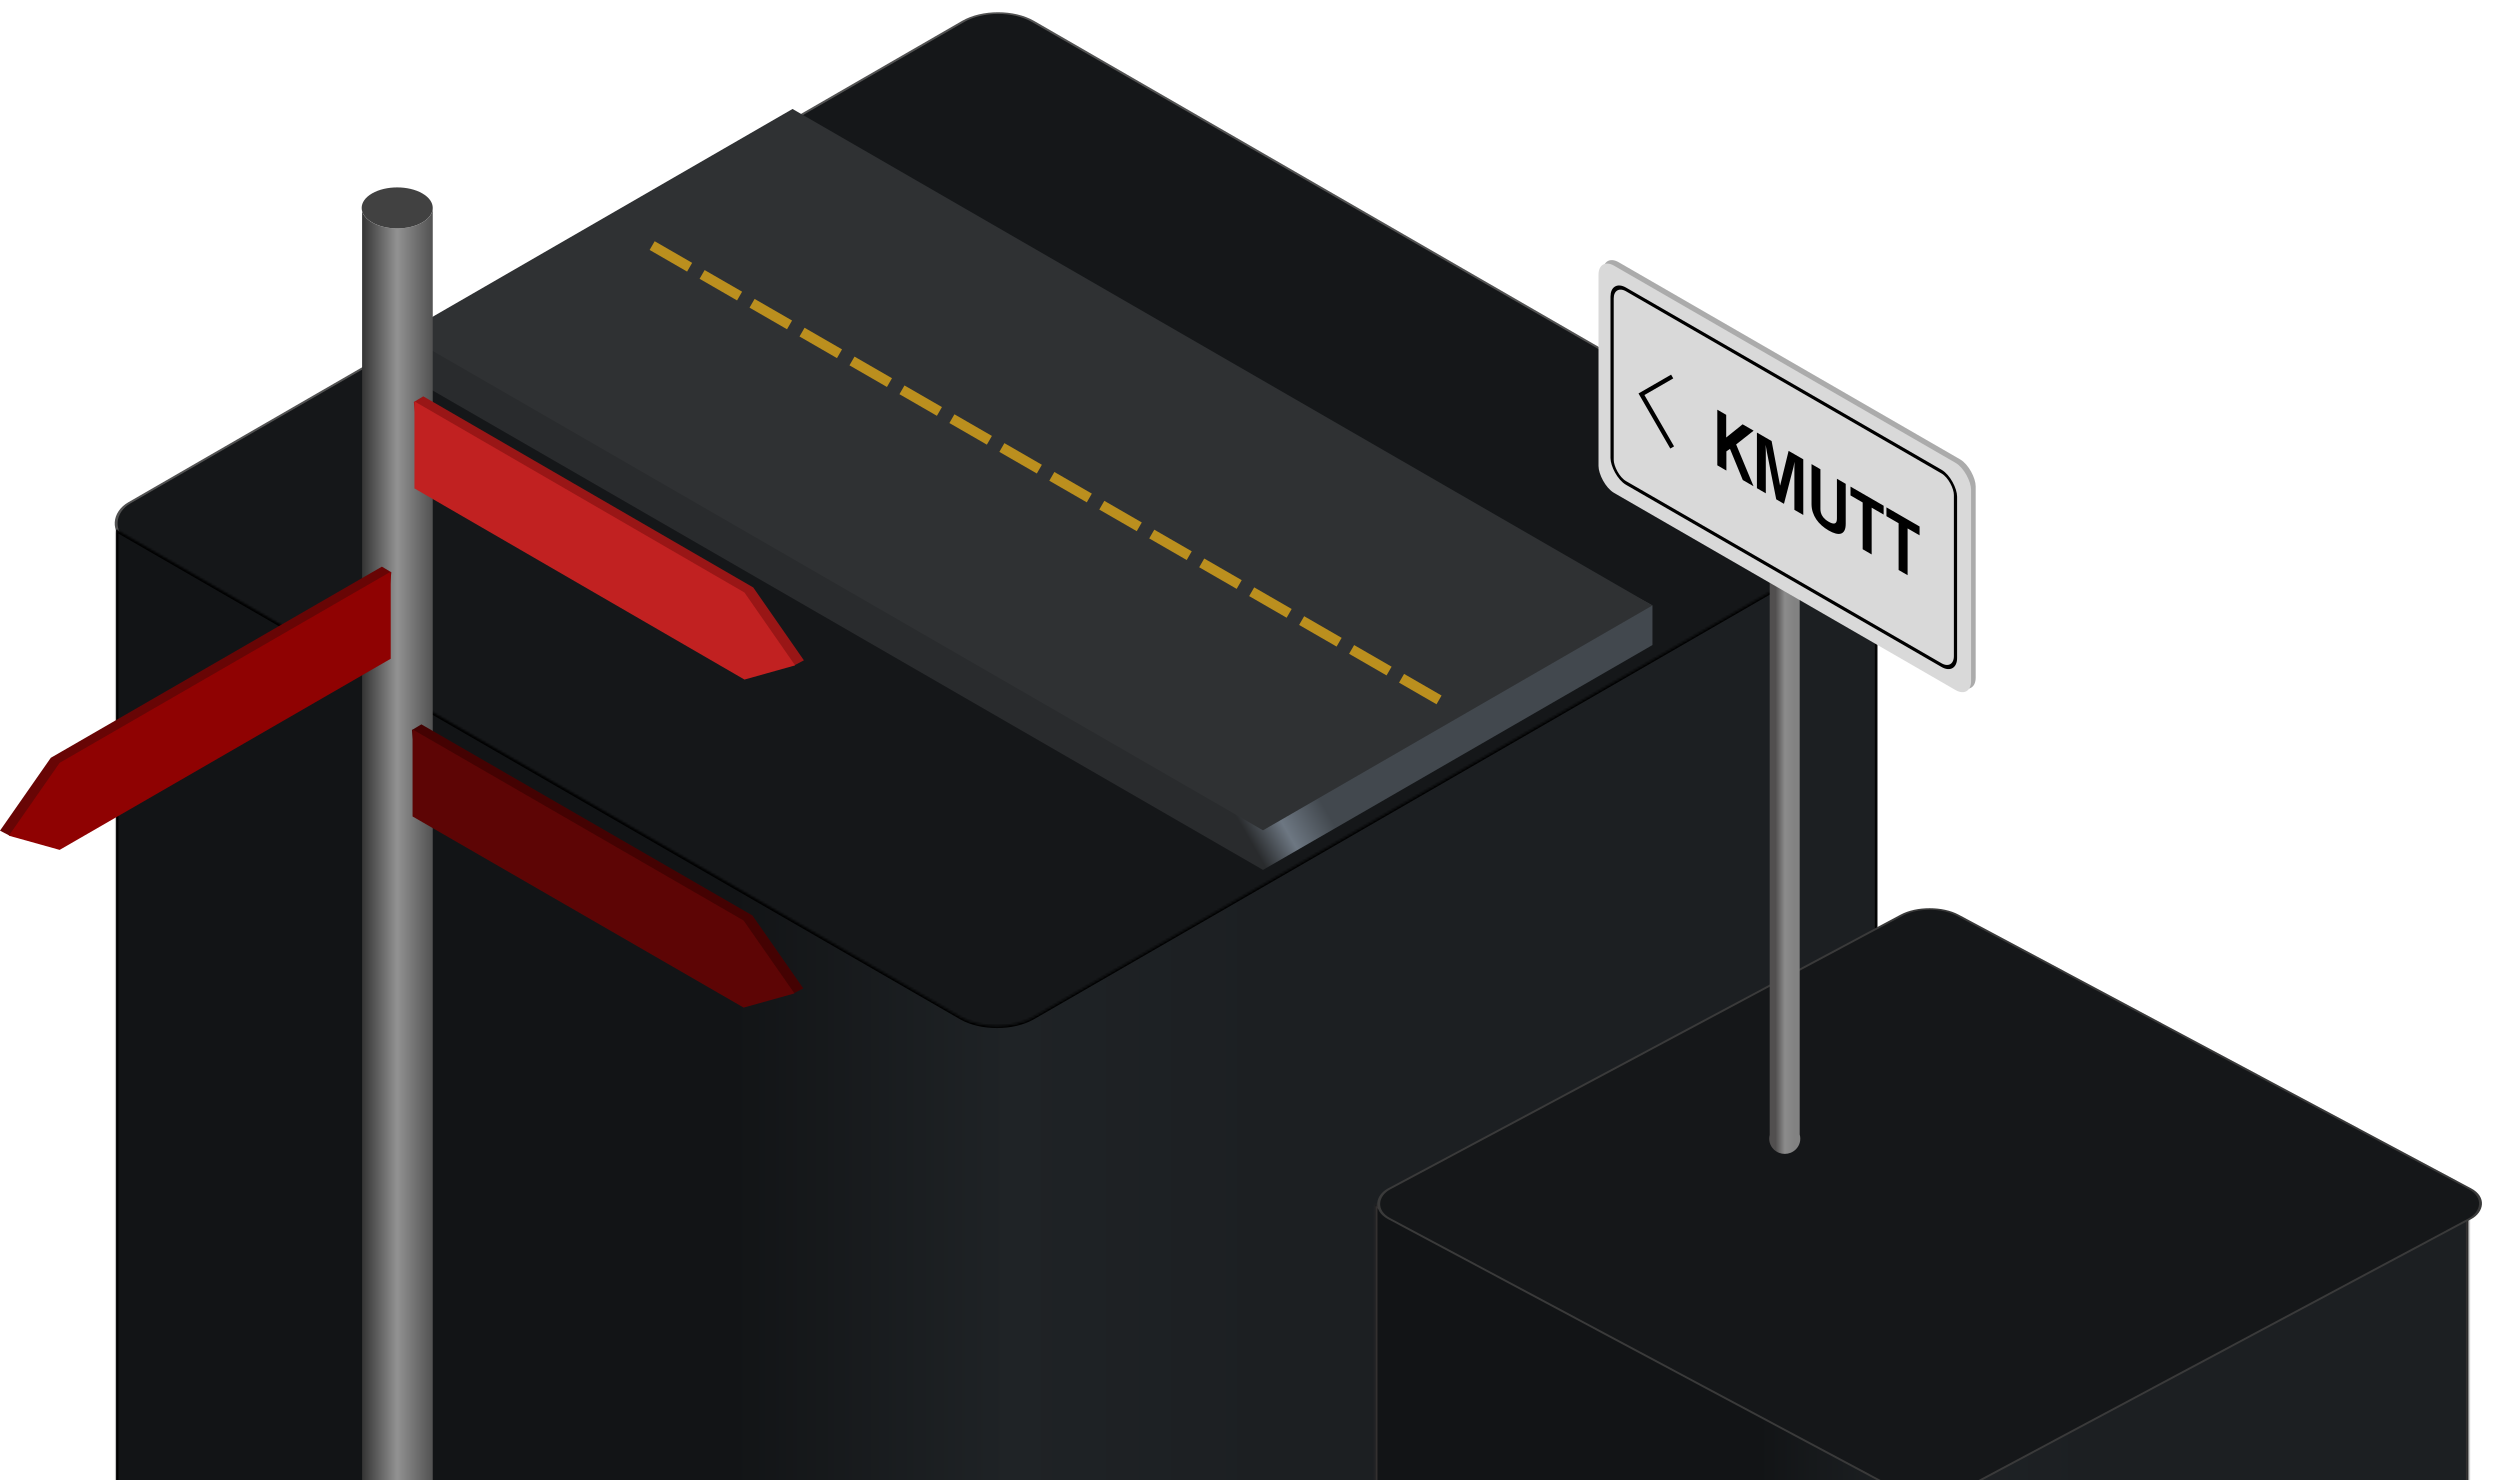 <svg viewBox="0 0 1076 637" preserveAspectRatio="none" fill="none" xmlns="http://www.w3.org/2000/svg">
<rect x="-2.98023e-08" y="0.5" width="449.137" height="449.137" rx="17.336" transform="matrix(0.866 0.5 -0.866 0.5 429.999 0.297)" fill="#151719" stroke="#525252"/>
<mask id="path-2-inside-1_703_3" fill="white">
<path fill-rule="evenodd" clip-rule="evenodd" d="M49.971 227.927V983.845L42.394 988.217C33.862 993.141 33.862 1001.12 42.394 1006.05L413.503 1220.19C422.035 1225.12 435.868 1225.12 444.401 1220.19L815.51 1006.05C824.042 1001.12 824.042 993.141 815.51 988.217L807.931 983.844V228.101L444.551 437.788C436.019 442.711 422.186 442.711 413.654 437.788L49.971 227.927Z"/>
</mask>
<path fill-rule="evenodd" clip-rule="evenodd" d="M49.971 227.927V983.845L42.394 988.217C33.862 993.141 33.862 1001.12 42.394 1006.05L413.503 1220.19C422.035 1225.12 435.868 1225.12 444.401 1220.19L815.51 1006.05C824.042 1001.12 824.042 993.141 815.51 988.217L807.931 983.844V228.101L444.551 437.788C436.019 442.711 422.186 442.711 413.654 437.788L49.971 227.927Z" fill="url(#paint0_linear_703_3)"/>
<path d="M49.971 227.927L50.471 227.061L48.971 226.195V227.927H49.971ZM49.971 983.845L50.471 984.711L50.971 984.422V983.845H49.971ZM42.394 988.217L41.894 987.351L42.394 988.217ZM42.394 1006.05L41.894 1006.91H41.894L42.394 1006.05ZM413.503 1220.19L413.003 1221.06L413.503 1220.19ZM444.401 1220.19L444.9 1221.06L444.401 1220.19ZM815.51 1006.05L815.01 1005.18L815.51 1006.05ZM815.51 988.217L816.009 987.351H816.009L815.51 988.217ZM807.931 983.844H806.931V984.421L807.431 984.71L807.931 983.844ZM807.931 228.101H808.931V226.37L807.431 227.235L807.931 228.101ZM444.551 437.788L445.051 438.654L444.551 437.788ZM413.654 437.788L413.154 438.654L413.654 437.788ZM48.971 227.927V983.845H50.971V227.927H48.971ZM49.471 982.979L41.894 987.351L42.894 989.083L50.471 984.711L49.471 982.979ZM41.894 987.351C37.446 989.918 34.995 993.422 34.995 997.132C34.995 1000.84 37.446 1004.35 41.894 1006.91L42.894 1005.18C38.81 1002.82 36.995 999.875 36.995 997.132C36.995 994.389 38.81 991.44 42.894 989.083L41.894 987.351ZM41.894 1006.91L413.003 1221.06L414.003 1219.33L42.894 1005.18L41.894 1006.91ZM413.003 1221.06C417.457 1223.63 423.232 1224.89 428.952 1224.89C434.672 1224.89 440.447 1223.63 444.9 1221.06L443.901 1219.33C439.822 1221.68 434.414 1222.89 428.952 1222.89C423.489 1222.89 418.081 1221.68 414.003 1219.33L413.003 1221.06ZM444.9 1221.06L816.009 1006.91L815.01 1005.18L443.901 1219.33L444.9 1221.06ZM816.009 1006.91C820.457 1004.35 822.909 1000.84 822.909 997.132C822.909 993.422 820.458 989.918 816.009 987.351L815.01 989.083C819.094 991.44 820.909 994.389 820.909 997.132C820.909 999.875 819.094 1002.82 815.01 1005.18L816.009 1006.91ZM816.009 987.351L808.43 982.978L807.431 984.71L815.01 989.083L816.009 987.351ZM808.931 983.844V228.101H806.931V983.844H808.931ZM807.431 227.235L444.051 436.922L445.051 438.654L808.43 228.967L807.431 227.235ZM444.051 436.922C439.973 439.275 434.565 440.48 429.102 440.48C423.64 440.48 418.232 439.275 414.153 436.922L413.154 438.654C417.607 441.224 423.382 442.48 429.102 442.48C434.822 442.48 440.597 441.224 445.051 438.654L444.051 436.922ZM414.153 436.922L50.471 227.061L49.471 228.793L413.154 438.654L414.153 436.922Z" fill="black" mask="url(#path-2-inside-1_703_3)"/>
<path d="M341.099 63.935L711.219 260.589L711.219 277.624L543.592 374.403L190.506 170.549L173.473 160.715L173.472 143.68L341.099 63.935Z" fill="url(#paint1_linear_703_3)"/>
<rect width="427.377" height="193.559" transform="matrix(0.866 0.5 -0.866 0.5 341.099 46.901)" fill="#2F3133"/>
<path d="M619.36 301.238L275.39 102.646" stroke="#BB8F1E" stroke-width="4.344" stroke-dasharray="18.62 6.21"/>
<mask id="path-7-inside-2_703_3" fill="white">
<path fill-rule="evenodd" clip-rule="evenodd" d="M591.857 518.402V718.266L590.093 719.195C583.193 722.83 583.193 728.722 590.093 732.357L814.111 850.352C821.011 853.986 832.199 853.986 839.099 850.352L1063.12 732.357C1070.02 728.722 1070.02 722.83 1063.12 719.195L1062.35 718.794V518.402L872.129 618.598L839.599 635.732C832.699 639.367 821.512 639.367 814.612 635.732L781.582 618.334L591.857 518.402Z"/>
</mask>
<path fill-rule="evenodd" clip-rule="evenodd" d="M591.857 518.402V718.266L590.093 719.195C583.193 722.83 583.193 728.722 590.093 732.357L814.111 850.352C821.011 853.986 832.199 853.986 839.099 850.352L1063.12 732.357C1070.02 728.722 1070.02 722.83 1063.12 719.195L1062.35 718.794V518.402L872.129 618.598L839.599 635.732C832.699 639.367 821.512 639.367 814.612 635.732L781.582 618.334L591.857 518.402Z" fill="url(#paint2_linear_703_3)"/>
<path d="M591.857 718.266L592.323 719.151L592.857 718.87V718.266H591.857ZM591.857 518.402L592.323 517.518L590.857 516.746V518.402H591.857ZM590.093 719.195L589.627 718.311H589.627L590.093 719.195ZM590.093 732.357L590.56 731.472H590.56L590.093 732.357ZM814.111 850.352L814.577 849.467L814.111 850.352ZM839.099 850.352L838.632 849.467L839.099 850.352ZM1063.12 732.357L1062.65 731.472L1063.12 732.357ZM1063.12 719.195L1063.58 718.311L1063.12 719.195ZM1062.35 718.794H1061.35V719.398L1061.89 719.679L1062.35 718.794ZM1062.35 518.402H1063.35V516.745L1061.89 517.518L1062.35 518.402ZM872.129 618.598L872.595 619.483L872.129 618.598ZM839.599 635.732L839.133 634.847H839.133L839.599 635.732ZM814.612 635.732L815.078 634.847L814.612 635.732ZM781.582 618.334L781.116 619.219L781.582 618.334ZM592.857 718.266V518.402H590.857V718.266H592.857ZM590.56 720.08L592.323 719.151L591.391 717.381L589.627 718.311L590.56 720.08ZM590.56 731.472C587.268 729.738 585.918 727.627 585.918 725.776C585.918 723.925 587.268 721.814 590.56 720.08L589.627 718.311C586.019 720.211 583.918 722.864 583.918 725.776C583.918 728.688 586.019 731.341 589.627 733.241L590.56 731.472ZM814.577 849.467L590.56 731.472L589.627 733.241L813.645 851.237L814.577 849.467ZM838.632 849.467C835.362 851.189 831.011 852.078 826.605 852.078C822.199 852.078 817.847 851.189 814.577 849.467L813.645 851.237C817.275 853.149 821.967 854.078 826.605 854.078C831.242 854.078 835.935 853.149 839.565 851.237L838.632 849.467ZM1062.65 731.472L838.632 849.467L839.565 851.237L1063.58 733.241L1062.65 731.472ZM1062.65 720.08C1065.94 721.814 1067.29 723.925 1067.29 725.776C1067.29 727.627 1065.94 729.738 1062.65 731.472L1063.58 733.241C1067.19 731.341 1069.29 728.688 1069.29 725.776C1069.29 722.864 1067.19 720.211 1063.58 718.311L1062.65 720.08ZM1061.89 719.679L1062.65 720.08L1063.58 718.311L1062.82 717.91L1061.89 719.679ZM1061.35 518.402V718.794H1063.35V518.402H1061.35ZM1061.89 517.518L871.663 617.714L872.595 619.483L1062.82 519.287L1061.89 517.518ZM871.663 617.714L839.133 634.847L840.065 636.617L872.595 619.483L871.663 617.714ZM839.133 634.847C835.863 636.57 831.512 637.458 827.106 637.458C822.7 637.458 818.348 636.57 815.078 634.847L814.146 636.617C817.776 638.529 822.468 639.458 827.106 639.458C831.743 639.458 836.435 638.529 840.065 636.617L839.133 634.847ZM815.078 634.847L782.048 617.45L781.116 619.219L814.146 636.617L815.078 634.847ZM782.048 617.45L592.323 517.518L591.391 519.287L781.116 619.219L782.048 617.45Z" fill="#343131" mask="url(#path-7-inside-2_703_3)"/>
<rect x="-2.98023e-08" y="0.471" width="277.338" height="277.338" rx="13.621" transform="matrix(0.882 0.471 -0.882 0.471 830.916 387.249)" fill="#151719" stroke="#3A3A3A"/>
<path fill-rule="evenodd" clip-rule="evenodd" d="M774.585 218.708H761.678V488.478C761.401 489.542 761.401 490.66 761.678 491.724V491.781H761.694C761.986 492.859 762.564 493.878 763.429 494.722C766.041 497.275 770.275 497.275 772.887 494.722C774.669 492.981 775.235 490.501 774.585 488.291V218.708Z" fill="url(#paint3_linear_703_3)"/>
<rect width="185.164" height="97.794" rx="7.725" transform="matrix(0.866 0.5 -2.20305e-08 1 689.986 109)" fill="#ABABAB"/>
<rect width="185.164" height="97.794" rx="7.725" transform="matrix(0.866 0.5 -2.20305e-08 1 688 110.489)" fill="#D9D9D9"/>
<rect x="0.692" y="1.199" width="170.659" height="83.289" rx="6.926" transform="matrix(0.866 0.5 -2.20305e-08 1 693.252 119.574)" stroke="black" stroke-width="1.598"/>
<path d="M739.128 200.275L739.128 176.334L742.954 178.543L742.954 188.305L750.018 182.621L754.757 185.357L747.237 191.293L754.716 209.275L750.099 206.609L744.578 193.191L743.035 194.269L743.035 202.531L739.128 200.275ZM756.178 186.178L762.501 189.828L766.113 208.859L766.195 208.906L769.818 194.053L776.13 197.697L776.13 221.639L772.304 219.43L772.304 201.828L772.355 198.752L771.919 200.996L767.818 216.84L764.49 214.918L760.44 194.416L759.943 191.457L760.004 194.668L760.004 212.328L756.178 210.119L756.178 186.178ZM779.682 199.748L783.508 201.957L783.508 219.043C783.508 219.285 783.522 219.547 783.549 219.828C783.576 220.109 783.634 220.404 783.722 220.713C783.81 221.021 783.931 221.338 784.087 221.662C784.249 221.982 784.459 222.307 784.716 222.635C784.98 222.959 785.301 223.285 785.68 223.613C786.059 223.933 786.512 224.246 787.04 224.551C787.575 224.859 788.031 225.072 788.41 225.189C788.796 225.303 789.121 225.349 789.385 225.33C789.648 225.303 789.862 225.223 790.024 225.09C790.186 224.949 790.311 224.775 790.399 224.568C790.487 224.361 790.545 224.133 790.572 223.883C790.599 223.633 790.613 223.387 790.613 223.144L790.613 206.058L794.398 208.244L794.398 225.424C794.398 226.658 794.219 227.621 793.86 228.312C793.502 229.004 792.997 229.455 792.348 229.666C791.705 229.873 790.931 229.855 790.024 229.613C789.124 229.375 788.129 228.941 787.04 228.312C785.951 227.683 784.953 226.967 784.046 226.162C783.146 225.361 782.372 224.484 781.722 223.531C781.079 222.574 780.579 221.543 780.22 220.437C779.862 219.332 779.682 218.162 779.682 216.928L779.682 199.748ZM796.458 209.433L810.717 217.666L810.717 221.474L805.562 218.498L805.562 238.631L801.695 236.398L801.695 216.266L796.458 213.242L796.458 209.433ZM811.925 218.363L826.184 226.596L826.184 230.404L821.028 227.428L821.028 247.56L817.162 245.328L817.162 225.195L811.925 222.172L811.925 218.363Z" fill="black"/>
<path d="M719.706 162.054L706.486 169.686L719.706 192.584" stroke="black" stroke-width="1.865"/>
<path fill-rule="evenodd" clip-rule="evenodd" d="M160.145 95.733C166.118 99.181 175.803 99.181 181.776 95.733C184.763 94.008 186.256 91.748 186.255 89.488H186.256V816.716C187.072 819.448 185.653 822.359 182 824.469C176.026 827.918 166.342 827.918 160.369 824.469C157.382 822.744 155.888 820.483 155.889 818.223H155.846L155.846 90.847C156.326 92.635 157.759 94.355 160.145 95.733Z" fill="url(#paint4_linear_703_3)"/>
<path d="M181.368 311.764L323.86 394.032L345.728 425.391L341.831 427.427L323.86 431.5L181.368 349.232L177.295 314.207L181.368 311.764Z" fill="#440202"/>
<path d="M177.568 313.936L320.06 396.204L341.927 427.563L320.06 433.672L177.568 351.405L177.568 313.936Z" fill="#5D0505"/>
<path d="M182.17 170.578L324.203 252.846L346 284.206L342.116 286.241L324.203 290.315L182.17 208.047L178.111 173.021L182.17 170.578Z" fill="#991616"/>
<path d="M178.382 172.75L320.414 255.018L342.211 286.378L320.414 292.487L178.382 210.219L178.382 172.75Z" fill="#C12121"/>
<path d="M164.359 243.887L21.867 326.155L-0 357.514L3.897 359.55L21.867 363.623L164.359 281.355L168.432 246.33L164.359 243.887Z" fill="#680505"/>
<path d="M168.16 246.057L25.668 328.325L3.801 359.684L25.668 365.793L168.16 283.526L168.16 246.057Z" fill="#8F0202"/>
<circle r="12.488" transform="matrix(0.866 0.5 -0.866 0.5 170.96 89.488)" fill="#414141"/>
<defs>
<linearGradient id="paint0_linear_703_3" x1="36.653" y1="594.717" x2="821.909" y2="594.717" gradientUnits="userSpaceOnUse">
<stop offset="0.355" stop-color="#121416"/>
<stop offset="0.506" stop-color="#1F2326"/>
<stop offset="0.649" stop-color="#1C1F22"/>
</linearGradient>
<linearGradient id="paint1_linear_703_3" x1="709.241" y1="413.888" x2="295.8" y2="652.588" gradientUnits="userSpaceOnUse">
<stop offset="0.183" stop-color="#42484E"/>
<stop offset="0.223" stop-color="#6D7782"/>
<stop offset="0.256" stop-color="#292B2D"/>
</linearGradient>
<linearGradient id="paint2_linear_703_3" x1="585.323" y1="641.656" x2="1068.29" y2="641.656" gradientUnits="userSpaceOnUse">
<stop offset="0.355" stop-color="#121416"/>
<stop offset="0.506" stop-color="#1F2326"/>
<stop offset="0.649" stop-color="#1C1F22"/>
</linearGradient>
<linearGradient id="paint3_linear_703_3" x1="761.678" y1="407.759" x2="775.082" y2="407.759" gradientUnits="userSpaceOnUse">
<stop offset="0.188" stop-color="#514F4F"/>
<stop offset="0.49" stop-color="#8C8C8C"/>
<stop offset="0.797" stop-color="#828282"/>
</linearGradient>
<linearGradient id="paint4_linear_703_3" x1="155.846" y1="479.378" x2="186.255" y2="479.378" gradientUnits="userSpaceOnUse">
<stop stop-color="#343434"/>
<stop offset="0.496" stop-color="#929292"/>
<stop offset="1" stop-color="#525252"/>
</linearGradient>
</defs>
</svg>
